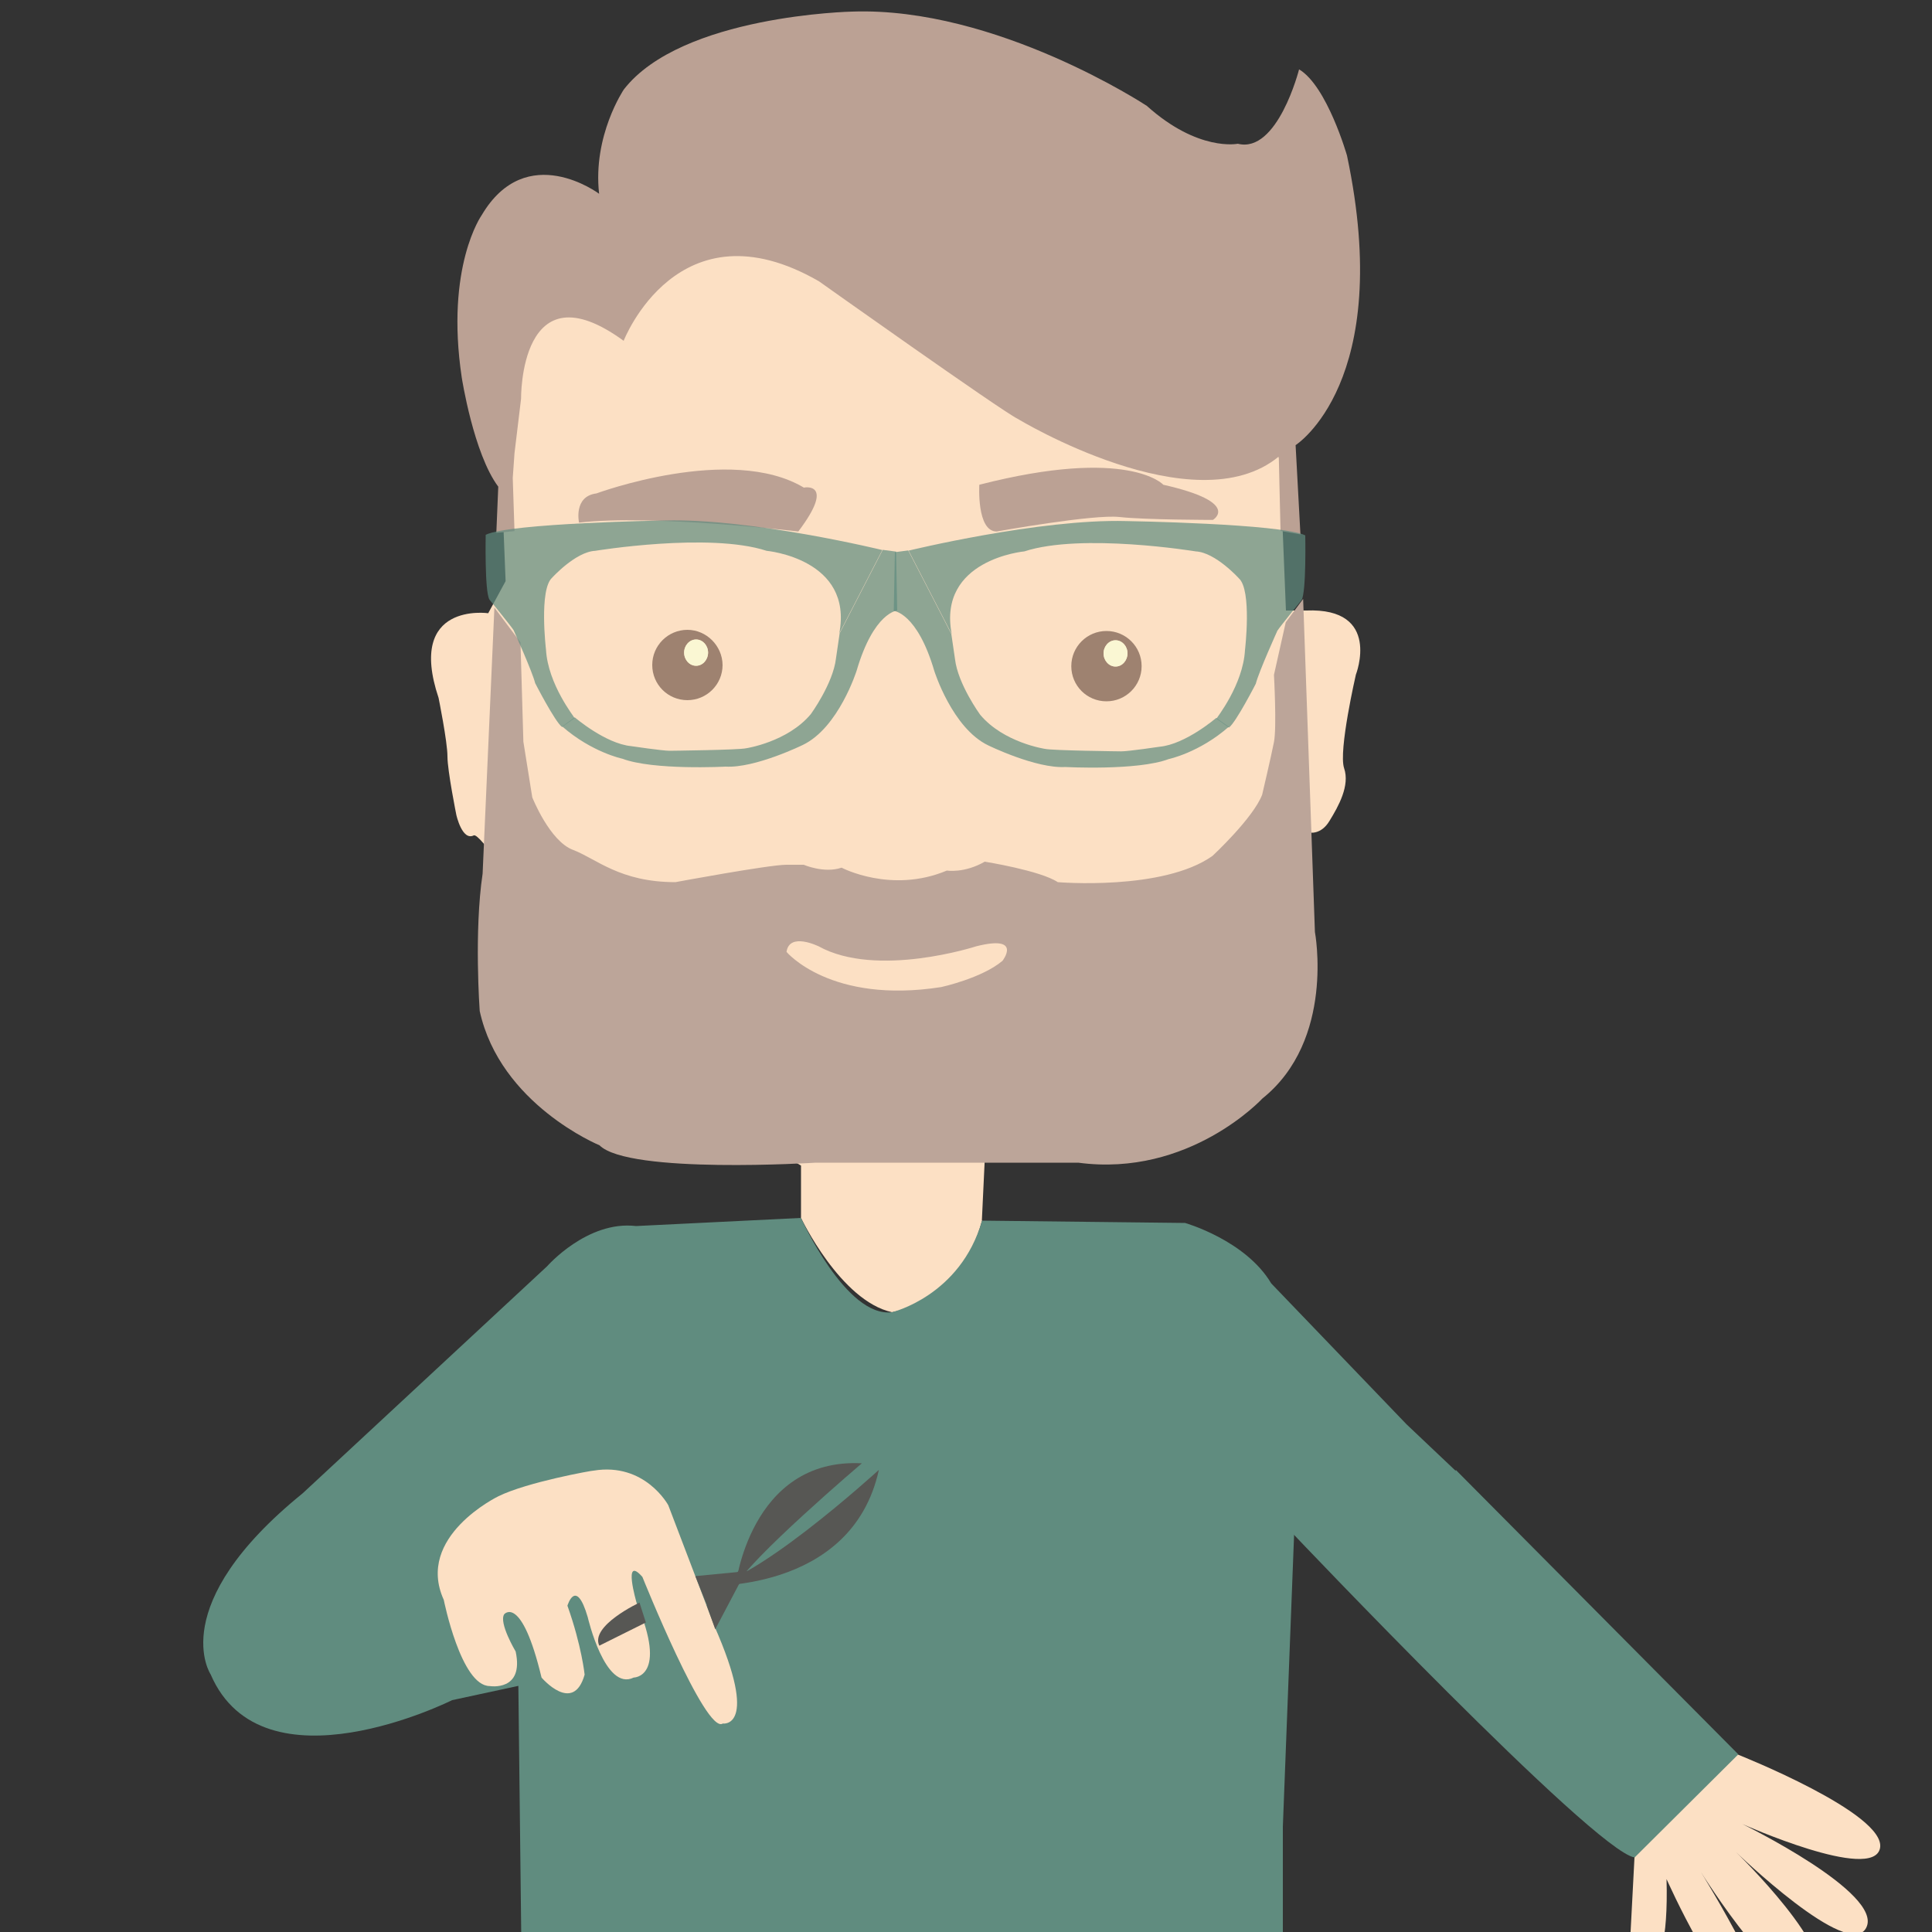 <?xml version="1.0" encoding="utf-8"?>
<!-- Generator: Adobe Illustrator 21.0.0, SVG Export Plug-In . SVG Version: 6.00 Build 0)  -->
<svg version="1.1" id="Calque_1" xmlns="http://www.w3.org/2000/svg" xmlns:xlink="http://www.w3.org/1999/xlink" x="0px" y="0px"
	 viewBox="0 0 1000 1000" style="enable-background:new 0 0 1000 1000;" xml:space="preserve">
<rect x="0" y="0" width="1000" height="1000" fill="#333333" stroke="none"/>
<style type="text/css">
	.st0{fill:#FCE0C4;}
	.st1{fill:#BCA599;}
	.st2{fill:#BBA194;}
	.st3{fill:none;}
	.st4{opacity:0.7;fill:#608C7F;enable-background:new    ;}
	.st5{fill:#9E8270;}
	.st6{fill:#FAF7D3;}
	.st7{fill:#608C7F;}
	.st8{fill:#575754;}
</style>
<g id="Calque_2">
	<path class="st0" d="M252.7,317.4c0,0-42.4-6.1-25.7,43.8c0,0,4.6,22.7,4.6,30.3c0,7.5,4.6,30.3,4.6,30.3s3,13.6,9,10.6
		c6.1-3,80.1,119.5,84.7,121s84.7,49.9,84.7,49.9v27.2h21.1c0,0,24.2-16.7,51.4,0l21.1,1.5l1.5-31.7l143.7-137.7l24.2-31.7
		c0,0,6.1,1.5,10.6-6.1c4.6-7.5,10.6-18.2,7.5-27.2c-3-9,6.1-48.4,6.1-48.4s13.6-34.8-25.7-33.2h-10.5l-3-74.1l-6.1-48.4l-174-115.1
		l-174,48.4l-51.4,59l4.6,115L252.7,317.4z"/>
</g>
<g id="Calque_3">
	<path class="st1" d="M269.4,332.5l1.5,51.4l4.6,28.8c0,0,9,22.7,21.1,27.2c12.1,4.6,24.2,16.7,53,16.7c0,0,48.4-9,57.4-9s9,0,9,0
		s10.6,4.6,19.6,1.5c0,0,25.7,13.6,54.5,1.5c0,0,9,1.5,19.6-4.6c0,0,28.8,4.6,37.8,10.6c0,0,54.5,4.6,80.1-13.6
		c0,0,21.1-19.6,25.7-31.7c0,0,4.6-19.6,6.1-27.2s0-34.8,0-34.8l6.1-27.2l9-12.1l6.1,172.4c0,0,10.6,55.9-27.2,86.2
		c0,0-37.8,40.9-95.3,33.2H422.2c0,0-96.8,6.1-111.9-9c0,0-51.4-21.1-62-69.5c0,0-3-40.9,1.5-71.1l6.1-137.7L269.4,332.5z"/>
</g>
<g id="Calque_4">
	<path class="st0" d="M407.1,492.7c0,0,22.7,27.2,80.1,18.2c0,0,21.1-4.6,31.7-13.6c0,0,10.6-13.6-13.6-7.5c0,0-51.4,16.7-81.6,0
		C423.6,489.8,408.6,482.3,407.1,492.7z"/>
</g>
<g id="Calque_5">
	<path class="st2" d="M413.2,275.1c0,0-75.6-9-113.5-4.6c0,0-3-13.6,9-15.1c0,0,69.5-25.7,107.4-3
		C416.1,252.3,432.8,249.2,413.2,275.1z"/>
	<path class="st2" d="M506.9,250.9c0,0-1.5,24.2,9,24.2c0,0,49.9-9,63.5-7.5c13.6,1.5,48.4,1.5,48.4,1.5s15.1-9-25.7-18.2
		C602.2,250.9,584.1,231.1,506.9,250.9z"/>
</g>
<g id="Calque_6">
	<path class="st2" d="M256.9,275.8l9.4-0.9l-0.9-27.5l0.9-12.8l3.4-28.2c0,0-0.9-69.4,53.1-30c0,0,28.2-72.8,101.1-30.8
		c0,0,94.2,66.9,102.7,71.1c0,0,91.6,55.6,135.3,19.6l0.9,38.5l10.3,1.8l-2.5-46.2c0,0,51.4-32.6,26.6-149.9c0,0-10.3-36-24.8-44.6
		c0,0-11.1,43.7-31.7,38.5c0,0-20.5,4.3-47.1-19.6c0,0-77.9-51.4-152.5-48.8c0,0-88.3,1.8-118.2,40.3c0,0-16.2,23.9-12.8,54
		c0,0-37.6-28.2-60.8,11.1c0,0-18.9,26.6-10.3,84c0,0,6.1,39.4,18.9,56.5L256.9,275.8z"/>
</g>
<g id="Calque_7">
	<g>
		<path class="st3" d="M396.8,285.1c-29.7-9.7-88.7,0-88.7,0c-10.2,0.4-22.3,13.9-22.3,13.9c-6.9,6.1-3.2,37.2-3.2,37.2
			c0.9,18.2,14.9,35.3,14.9,35.3s15.8,13.4,29.2,14.9c0,0,16.2,2.4,19.9,2.4c0,0,35.7-0.4,39.6-1.3c0,0,21.4-3.2,33.5-17.7
			c0,0,11.5-15.8,13-28.8c0.4-4.1,1.9-13,1.9-13C441.9,289.2,396.8,285.1,396.8,285.1z"/>
		<path class="st4" d="M282.6,336.2c0,0-3.7-31.1,3.2-37.2c0,0,12.1-13.4,22.3-13.9c0,0,59-9.7,88.7,0c0,0,45,4.1,37.6,42.8
			l22.3-43.2c0,0-67.7-16.5-112.5-15.3c0,0-80.3,1.3-92.8,7.4c0,0-0.6,29.2,1.9,33.5c0,0,10.6,13,12.5,15.8c0,0,9.7,21.4,11.2,27.5
			c0,0,10.2,19.9,13.9,22.7l6.5-4.6C297.5,371.4,283.6,354.3,282.6,336.2z"/>
		<path class="st4" d="M463.8,285.5l-6.9-0.9l-22.3,43.2c0,0-1.3,8.9-1.9,13c-1.5,13-13,28.8-13,28.8
			c-12.1,14.5-33.5,17.7-33.5,17.7c-3.7,0.9-39.6,1.3-39.6,1.3c-3.7,0-19.9-2.4-19.9-2.4c-13.4-1.3-29.2-14.9-29.2-14.9L291,376
			c15.3,13.4,31.1,16.7,31.1,16.7c16.2,6.1,53.4,4.1,53.4,4.1c15.3,0.9,40-11.2,40-11.2c18.6-8.9,27.9-38.5,27.9-38.5
			c8.9-30.3,21-31.1,21-31.1L463.8,285.5z"/>
	</g>
	<g>
		<path class="st3" d="M530,285.4c29.7-9.7,88.7,0,88.7,0c10.2,0.4,22.3,13.9,22.3,13.9c6.9,6.1,3.2,37.2,3.2,37.2
			c-0.9,18.2-14.9,35.3-14.9,35.3s-15.8,13.4-29.2,14.9c0,0-16.2,2.4-19.9,2.4c0,0-35.7-0.4-39.6-1.3c0,0-21.4-3.2-33.5-17.7
			c0,0-11.5-15.8-13-28.8c-0.4-4.1-1.9-13-1.9-13C485,289.7,530,285.4,530,285.4z"/>
		<path class="st4" d="M644.4,336.5c0,0,3.7-31.1-3.2-37.2c0,0-12.1-13.4-22.3-13.9c0,0-59-9.7-88.7,0c0,0-45,4.1-37.6,42.8
			L470.3,285c0,0,67.7-16.5,112.5-15.3c0,0,80.3,1.3,92.8,7.4c0,0,0.6,29.2-1.9,33.5c0,0-10.6,13-12.5,15.8c0,0-9.7,21.4-11.2,27.5
			c0,0-10.2,19.9-13.9,22.7l-6.5-4.6C629.5,371.9,643.4,354.6,644.4,336.5z"/>
		<path class="st4" d="M463.2,285.8l6.9-0.9l22.3,43.2c0,0,1.3,8.9,1.9,13c1.5,13,13,28.8,13,28.8c12.1,14.5,33.5,17.7,33.5,17.7
			c3.7,0.9,39.6,1.3,39.6,1.3c3.7,0,19.9-2.4,19.9-2.4c13.4-1.3,29.2-14.9,29.2-14.9l6.5,4.6c-15.3,13.4-31.1,16.7-31.1,16.7
			c-16.2,6.1-53.4,4.1-53.4,4.1c-15.3,0.9-40-11.2-40-11.2c-18.6-8.9-27.9-38.5-27.9-38.5c-8.9-30.3-21-31.1-21-31.1L463.2,285.8z"
			/>
	</g>
	<g>
		<path class="st5" d="M355.8,326c-10,0-18.2,8.1-18.2,18.2s8.1,18.2,18.2,18.2c10,0,18.2-8.1,18.2-18.2
			C373.9,334.2,365.6,326,355.8,326z M360.3,344.6c-3.4,0-6.2-3.1-6.2-6.8s2.8-6.8,6.2-6.8c3.4,0,6.2,3.1,6.2,6.8
			C366.4,341.5,363.7,344.6,360.3,344.6z"/>
		<ellipse class="st6" cx="360.3" cy="337.8" rx="6.2" ry="6.8"/>
	</g>
	<g>
		<path class="st5" d="M572.7,326.6c-10,0-18.2,8.1-18.2,18.2s8.1,18.2,18.2,18.2c10,0,18.2-8.1,18.2-18.2S582.7,326.6,572.7,326.6z
			 M577.4,345c-3.4,0-6.2-3.1-6.2-6.8s2.8-6.8,6.2-6.8s6.2,3.1,6.2,6.8C583.5,341.9,580.8,345,577.4,345z"/>
		<ellipse class="st6" cx="577.4" cy="338.2" rx="6.2" ry="6.8"/>
	</g>
</g>
<g id="Calque_8">
	<path class="st0" d="M414.6,630.4c0,0,20.4,42.9,47.1,48.8c0,0,35.4-5.3,46.6-47.4C508.4,631.9,447.8,599.4,414.6,630.4z"/>
</g>
<g id="Calque_9">
	<path class="st7" d="M414.6,630.4c0,0,23.3,51.8,47.1,48.8c0,0,35.4-8.4,46.6-47.4l105.1,1.2c0,0,31.3,8.9,44.6,31.3l70,72.9
		l28.2,26.7c0,0-40.1,38.7-72.9,32.8c-32.8-5.9-13.4-4.4-13.4-4.4l-5.9,153.2v59.5l-394.2-3l-1.5-129.4L234,880
		c0,0-98.1,49.1-125-13.4c0,0-23.8-35.7,47.7-93.7l126.5-117.5c0,0,20.8-23.8,46-20.8L414.6,630.4z"/>
	<path class="st7" d="M753.5,760.8L899.7,908c0,0-32.8,56.8-53.7,53.4c-21-3.4-177.1-167.9-177.1-167.9S752.9,775.8,753.5,760.8z"/>
	<path class="st0" d="M257.9,774.5c0,0-43.1,20.8-28.2,53.6c0,0,8.9,44.6,23.8,44.6c0,0,17.9,3,13.4-17.9c0,0-8.9-14.9-5.9-19.3
		c0,0,8.9-10.5,19.3,32.8c0,0,16.4,19.3,22.3-1.5c0,0-1.5-14.9-8.9-35.7c0,0,4.4-14.9,10.5,5.9c0,0,8.9,38.7,23.8,31.3
		c0,0,17.9,0,1.5-38.7c0,0-7.4-25.2,3-13.4c0,0,32.8,81.8,41.6,75.9c0,0,19.3,3-4.4-50.6l-23.8-62.4c0,0-12-22.3-38.7-17.9
		C307.1,761,272.8,767.1,257.9,774.5z"/>
</g>
<g id="Calque_12">
</g>
<g id="Calque_11">
	<path class="st8" d="M331,829.5c0,0-25.7,12-20.8,22.3l24.1-12L331,829.5z"/>
	<polygon class="st8" points="359.9,815.8 392.9,812.6 366.1,831.3 	"/>
	<polygon class="st8" points="370.2,843.3 391.3,803.3 365.8,831 	"/>
	<path class="st8" d="M446.1,757.4c0,0-59.5,50.6-65.4,63.9C380.5,821.3,388.1,754.4,446.1,757.4z"/>
	<path class="st8" d="M454.9,760.8c0,0-69.7,63.8-91.4,60.1C363.7,820.8,440.8,825.4,454.9,760.8z"/>
</g>
<g id="Calque_10">
	<path class="st0" d="M846,961.5l-3,57.4c0,0,21.4,19.6,19.6-46.3c0,0,28.5,64.2,46.3,67.7c17.9,3.5-28.5-71.3-28.5-71.3
		s44.6,71.3,58.9,57.1c14.3-14.3-41-67.7-41-67.7s58.9,57.1,67.7,39.3c8.9-17.9-64.2-53.6-64.2-53.6s67.7,30.3,71.3,12.5
		c3.5-17.9-73.5-48.4-73.5-48.4"/>
</g>
</svg>
